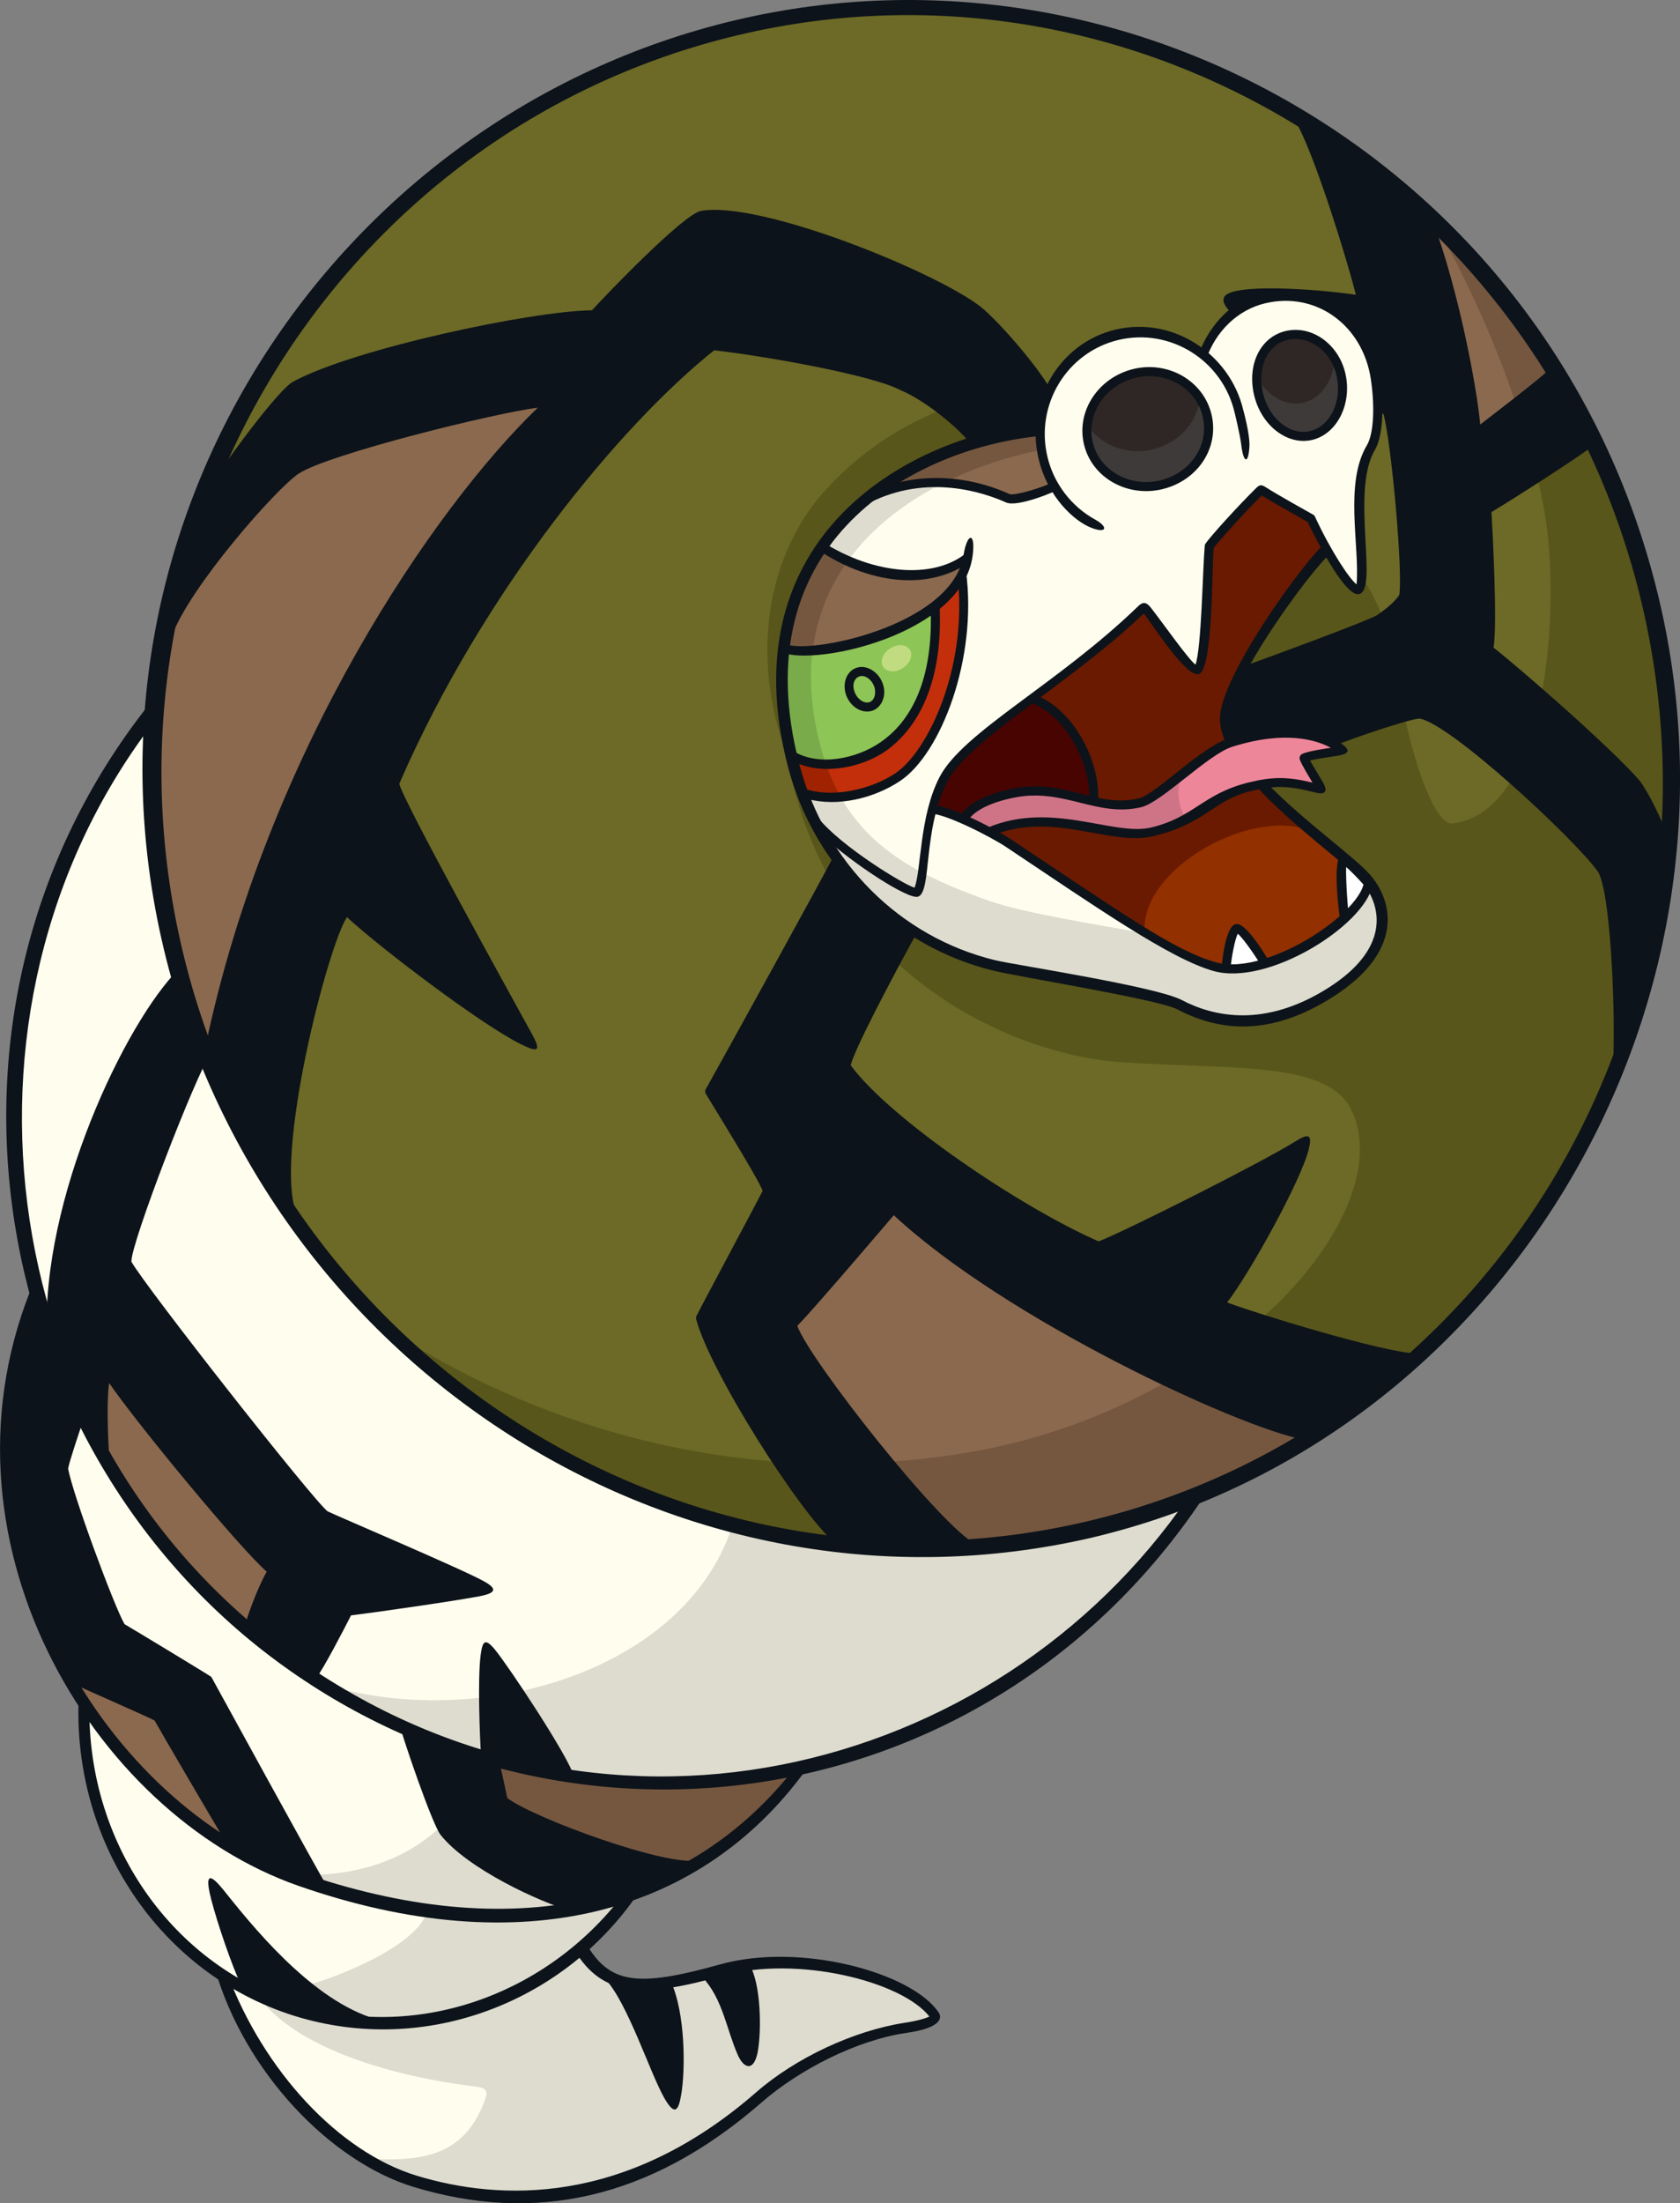 <?xml version="1.0" encoding="UTF-8"?>
<!-- Created with Inkscape (http://www.inkscape.org/) -->
<svg version="1.1" viewBox="0 0 234 306.67" xmlns="http://www.w3.org/2000/svg">
 <rect x="0" y="0" width="234" height="306.67" fill="#808080" stroke="none"/>
 <path d="m100.5 274.39c-11.381 3.177-16.337 2.739-19.923-3.237 2.665-2.252 5.08-4.831 7.197-7.708 9.19-3.163 17.346-8.953 24.032-17.781 22.675-5.143 43.221-19.151 56.321-40.12-73.28 27.905-149.99-30.483-144.93-108.26-19.599 23.447-24.991 54.067-17.981 81.636-8.218 20.259-4.047 41.814 6.625 58.101-0.353 15.378 6.986 29.661 19.164 37.692 5.168 13.959 15.839 25.365 26.859 28.714 12.402 3.773 29.885 3.96 47.878-11.742 5.578-4.869 13.685-8.48 20.347-9.526 2.178-0.353 4.595-0.96 4.072-1.595-3.523-5.105-18.616-9.264-29.661-6.176" fill="#fffeee"/>
 <path d="m100.5 274.39c-11.381 3.177-16.337 2.739-19.923-3.237 2.665-2.252 5.08-4.831 7.197-7.708 9.19-3.163 17.346-8.953 24.032-17.781 22.675-5.143 43.221-19.151 56.321-40.12-22.127 8.418-44.553 8.966-64.963 3.498l-0.374 0.424c-4.732 22.314-34.667 31.69-57.043 25.153 5.691 3.686 14.606 7.571 21.368 9.588-3.512 13.311-16.325 17.495-26.436 16.648 4.856 1.991 15.055 4.433 18.853 4.769-0.547 5.753-18.74 12.539-23.883 11.767 5.056 7.658 19.101 11.68 30.781 13.062 1.257 0.176 1.546 0.611 1.183 1.645-2.615 7.372-7.832 8.941-16.349 8.343 2.153 1.295 4.37 2.305 6.599 2.99 12.402 3.773 29.885 3.96 47.878-11.742 5.578-4.869 13.685-8.48 20.347-9.526 2.178-0.353 4.595-0.96 4.072-1.595-3.523-5.105-18.616-9.264-29.661-6.176" fill="#dddccf"/>
 <path d="m229.29 83.838c13.647 57.566-21.056 115.09-77.539 128.49-56.47 13.386-113.31-22.426-126.97-79.992-13.647-57.566 21.48-114.68 77.95-128.08 56.47-13.386 112.91 22.015 126.56 79.581" fill="#6c6a26"/>
 <path d="m149.26 54.305c-12.477-1.182-25.763 4.333-34.492 14.146-9.638 10.858-10.734 28.664-1.645 43.943l33.732-50.02z" fill="#58561a"/>
 <path d="m200.42 32.042c6.662 11.917 12.49 26.722 14.718 39.274 2.178 12.241 0.847 41.578-12.838 43.309-2.467 0.318-6.027-9.364-7.745-20.895-2.34-15.665-11.257-21.529-23.485-26.187-13.187-4.234-66.444 7.895-61.351 37.917 5.08 30.034 31.354 41.204 45.848 42.337s28.864-0.36 32.5 6.388c7.123 13.236-14.357 41.627-53.867 48.078-30.321 4.956-57.965-3.237-78.672-16.312 24.979 23.733 60.667 34.803 96.229 26.373 56.47-13.386 91.187-70.914 77.527-128.48-4.856-20.471-15.117-38.128-28.864-51.801" fill="#58561a"/>
 <path d="m207.31 90.383c0.724-1.793-0.07-17.134-0.247-19.475 1.67-0.897 11.568-7.222 14.345-9.302-1.606-3.336-3.364-6.562-5.267-9.675-1.631 1.694-7.534 6.052-10.547 8.38-0.071-3.972-2.912-19.65-6.861-29.897-5.379-5.118-11.269-9.638-17.545-13.511 2.976 5.466 7.895 22.003 8.492 24.892-6.662-1.183-18.167-1.493-18.603-0.176-0.709 2.128 17.308 12.763 22.177 15.602 1.158 4.109 2.901 23.123 2.217 25.85-0.773 1.144-1.73 1.941-3.36 3.088-1.67 0.971-17.184 6.65-19.649 7.521l-26.187-38.178c-1.034-2.704-7.235-9.999-9.949-12.215-5.79-4.719-30.557-14.731-38.589-13.324-2.217 0.399-13.56 12.116-15.005 13.847-8.206-0.035-33.396 5.354-41.652 9.887-1.779 0.971-9.414 11.032-12.477 16.188-2.128 5.666-3.773 11.531-4.919 17.545 3.113-7.085 14.457-20.035 17.583-22.065 4.869-3.163 34.878-10.385 35.152-9.202-14.245 13.099-38.626 47.866-47.306 90.215 2.975 7.745 6.761 14.98 11.244 21.641-2.478-10.223 5.442-39.697 7.945-41.278 4.333 4.208 21.791 17.433 25.825 18.541-2.552-4.856-18.853-33.334-19.176-36.31 11.929-27.594 31.877-51.078 44.317-60.89 7.035 0.748 22.414 3.473 26.349 5.591 3.935 1.606 9.663 6.475 10.509 8.43l-19.326 57.068c-0.946 2.03-16.35 29.872-17.956 32.736 1.147 2.005 7.584 11.904 8.057 13.896-1.221 2.478-7.421 13.822-9.339 17.645 1.917 7.322 15.005 27.78 19.4 31.093 5.828 0.611 11.755 0.734 17.732 0.353-6.251-4.582-23.684-26.959-24.356-30.557 1.73-1.557 10.734-12.166 14.083-16.101 15.515 14.756 49.41 30.346 57.628 31.579 5.192-3.201 10.061-6.836 14.569-10.846-5.703-0.512-24.157-6.276-26.747-7.422 3.399-3.748 13.373-22.314 11.742-22.775-1.867 1.768-25.452 13.56-28.615 14.681-11.556-4.968-29.885-17.582-35.165-24.991-0.141-1.782 8.779-17.993 9.451-19.189l57.441-25.626c1.084-0.671 11.879-4.433 13.087-4.246 4.508 0.685 21.717 16.711 25.19 21.455 1.906 2.591 2.739 17.869 2.566 25.577 3.413-9.252 5.579-19.027 6.351-29.1-0.808-2.492-2.679-6.426-3.985-8.219-4.196-4.819-17.744-16.549-20.633-18.728" fill="#0d131a"/>
 <path d="m37.998 218.61c-3.212-2.291-20.546-23.447-22.899-27.457-0.96 0.434-0.724 7.484-0.536 11.007 5.155 9.09 11.904 17.358 20.135 24.319 0.353-1.133 1.73-5.317 3.3-7.87" fill="#8b694e"/>
 <path d="m9.603 233.37c5.678 9.974 13.734 18.317 22.987 23.684-2.167-3.562-9.563-16.188-10.572-18.018-1.232-0.847-8.991-3.91-12.415-5.666" fill="#8b694e"/>
 <path d="m68.806 244.65c0.473 2.093 1.084 5.105 1.295 5.977 3.226 2.651 20.123 9.003 26.099 9.003 5.79-3.325 11.045-7.932 15.602-13.959-13.946 3.163-28.69 2.976-42.997-1.02" fill="#755740"/>
 <g fill="#0d131a">
  <path d="m79.998 265.45c2.665-0.473 5.255-1.147 7.783-2.005 0.36-0.487 0.709-0.985 1.045-1.482-0.353 0.498-0.685 0.995-1.045 1.482 2.912-1.01 5.728-2.28 8.418-3.823-5.977 0-22.862-6.351-26.099-9.003-0.212-0.872-0.822-3.885-1.295-5.977-4.209-1.172-8.38-2.665-12.477-4.52 0.822 2.912 4.532 13.585 5.541 14.855 3.773 4.782 14.22 9.476 18.13 10.472"/>
  <path d="m29.678 262.24c-0.561-0.709 2.728 10.597 4.794 14.519 2.651 1.394 5.492 2.517 8.505 3.311 2.764 0.724 5.554 1.147 8.305 1.281-9.277-3.212-17.682-14.183-21.604-19.114"/>
  <path d="m93.808 292.75c0.759 0.07 1.655-11.07-0.935-16.636-3.226 0.448-5.691 0.282-7.696-0.572 3.498 4.358 7.534 17.109 8.629 17.209"/>
  <path d="m104.34 286.82c1.059-0.176 1.458-10.173-0.547-13.124-1.122 0.176-2.227 0.399-3.286 0.695-0.709 0.212-1.394 0.385-2.054 0.547 3.773 4.196 4.321 12.128 5.89 11.879"/>
  <path d="m11.961 234.38c0 0.035 0 0.071-0.013 0.106 3.798 1.719 9.077 3.86 10.061 4.545 1.01 1.832 8.418 14.457 10.572 18.03 2.827 1.631 5.753 3 8.766 4.059 1.084 0.374 2.167 0.734 3.251 1.069-2.788-4.807-14.905-27.021-15.715-28.465-1.306-0.709-9.638-5.84-11.991-7.185-1.384-2.093-7.471-18.678-8.032-22.102 0.035-0.784 1.843-6.114 2.591-8.243-2.64-5.554-4.719-11.344-6.238-17.271-7.608 18.778-4.582 38.664 4.396 54.44 0.646 0.353 1.458 0.724 2.34 1.119 0.013-0.035 0.013-0.07 0.013-0.106"/>
  <path d="m45.315 210.91c-1.966-1.306-26.224-32.388-27.631-35.102-0.462-1.941 8.866-26.162 11.294-29.773-1.334-3.512-2.492-7.135-3.473-10.858-6.712 6.525-18.915 30.744-18.355 50.318 1.917 5.765 4.396 11.357 7.409 16.661-0.176-3.536-0.424-10.559 0.547-11.007 2.34 4.022 19.687 25.178 22.887 27.469-1.567 2.552-2.94 6.737-3.3 7.87 1.518 1.281 3.074 2.527 4.694 3.711 1.384 1.034 2.788 2.005 4.209 2.94 0.935-1.295 3.201-5.554 4.881-8.878 1.98-0.212 17.595-2.404 19.487-2.976 0.071-0.773-19.189-8.654-22.65-10.373"/>
  <path d="m67.868 229.43c-0.734-0.07-0.572 11.643-0.212 14.88 3.823 1.133 7.67 1.98 11.531 2.566-1.68-3.81-10.609-17.383-11.307-17.445"/>
 </g>
 <g fill="#8b694e">
  <path d="m76.434 56.181c-0.282-1.183-30.284 6.027-35.152 9.19-3.138 2.044-14.482 14.992-17.583 22.065-2.728 14.407-2.541 29.636 1.084 44.902 1.147 4.844 2.601 9.526 4.346 14.046 8.679-42.337 33.048-77.103 47.306-90.203"/>
  <path d="m205.61 60.308c3-2.316 8.916-6.687 10.547-8.38-4.906-7.994-10.783-15.204-17.408-21.504 3.947 10.235 6.786 25.925 6.861 29.885"/>
  <path d="m124.44 168.24c-3.35 3.935-12.365 14.557-14.083 16.101 0.674 3.599 18.093 25.975 24.356 30.569 5.653-0.385 11.344-1.221 17.047-2.577 10.983-2.601 21.156-6.886 30.296-12.514-8.206-1.232-42.1-16.823-57.616-31.578"/>
 </g>
 <path d="m200.44 32.083c4.084 7.322 7.857 15.715 10.671 24.02 2.167-1.67 4.184-3.286 5.043-4.171-4.483-7.309-9.775-13.946-15.714-19.849" fill="#755740"/>
 <path d="m134.19 202.28c-3.487 0.572-6.936 0.946-10.348 1.182 4.221 5.081 8.405 9.638 10.858 11.444 5.666-0.374 11.356-1.221 17.047-2.566 10.995-2.615 21.156-6.899 30.308-12.527-3.311-0.487-10.796-3.325-19.575-7.496-8.031 4.595-17.545 8.206-28.291 9.962" fill="#755740"/>
 <g fill="#0d131a">
  <path d="m102.87 4.874c-56.209 13.336-90.962 70.441-77.476 127.32 13.548 57.13 70.167 92.805 126.21 79.519 56.047-13.299 90.613-70.591 77.066-127.73-13.486-56.869-69.931-92.357-125.8-79.108m49.335 209.12c-57.94 13.486-115.72-24.257-129.43-82.071-13.984-58.948 23.584-115.82 79.606-129.1 55.81-13.237 114.6 21.131 128.7 80.589 13.709 57.815-22.152 117.14-78.884 130.58"/>
  <path d="m168.3 207.39c-29.387 45.313-88.447 54.378-129.79 23.796-41.216-30.483-51.489-92.842-16.212-135.02l0.282 2.863c-31.466 39.199-24.306 100.06 17.184 130.66 43.246 31.89 98.932 17.744 125.72-21.268 0.247-0.353 2.813-1.034 2.813-1.034"/>
  <path d="m113.02 245.27c-14.88 21.467-40.594 27.992-71.475 17.209-28.901-10.098-51.962-48.824-36.671-84.387l0.734 1.532c-14.046 35.414 9.925 71.823 35.949 80.901 29.636 10.348 54.241 5.018 69.582-15.004z"/>
  <path d="m12.452 237.28c-0.353 19.836 12.203 37.319 30.682 42.175 16.237 4.271 33.708-2.266 44.08-16.3l2.428-0.784c-9.7 15.316-28.565 23.534-46.857 18.728-19.537-5.142-33.11-24.107-31.778-45.674z"/>
  <path d="m81.488 270.27c3.325 5.877 7.135 6.413 18.778 3.163 11.194-3.138 26.622 1.119 30.395 6.575 0.586 0.695 0.709 2.217-4.359 2.94-6.873 0.985-14.905 5.056-20.209 9.675-15.69 13.685-31.853 16.835-48.513 11.767-11.518-3.512-23.522-15.951-27.656-30.395l1.705 0.635c5.105 13.66 15.59 24.904 26.411 28.204 11.493 3.487 29.026 4.309 47.293-11.618 5.466-4.769 13.572-8.567 20.658-9.663 1.892-0.282 3-0.646 3.463-0.872-3.86-4.919-18.442-8.555-28.789-5.678-10.709 2.99-16.649 3.212-20.72-3.673z"/>
  <path d="m85.775 275.26c2.891 3.686 5.23 11.331 7.845 16.25 0.459-2.69 0.773-11.132-1.493-15.49l1.295-0.247c2.079 4.433 2.044 12.427 1.458 15.802-0.374 2.143-0.858 3.074-2.365 0.424-2.019-3.562-5.068-13.149-8.181-16.511z"/>
  <path d="m104.37 273.44c1.631 2.591 1.719 9.177 1.172 12.141-0.512 2.753-1.906 2.439-2.788 0.424-1.567-3.549-2.093-7.795-4.906-10.783l1.32-0.424c3.374 4.035 3.586 8.829 4.981 11.207 0.561-1.843 0.798-10.111-1.045-12.166z"/>
  <path d="m53.141 281.24c-8.666-2.044-16.91-11.792-21.455-17.483-1.334-1.67-3.611-4.57-2.266 0.635 0.858 3.286 2.803 9.053 4.234 12.091l1.966 0.921c-1.232-1.355-3.648-8.729-4.769-12.676 4.184 5.218 11.344 13.648 19.251 16.86z"/>
  <path d="m33.616 257.53c-2.217-3.399-10.921-18.79-11.244-19.014-0.685-0.473-12.128-5.417-13.436-6.226l0.522 1.719c1.645 0.833 11.331 5.018 12.079 5.479 1.207 2.143 7.857 13.498 10.248 17.483z"/>
  <path d="m11.942 196.69c-0.822 2.34-2.34 6.911-2.453 7.721 0.635 3.599 6.463 19.3 7.857 21.654 1.207 0.699 12.029 7.247 12.091 7.347 0.212 0.374 15.304 27.942 16.188 29.262l-1.744-0.473c-2.305-3.997-15.141-27.432-15.465-28.017-0.858-0.487-11.991-7.222-12.054-7.297-1.768-2.69-8.218-20.447-8.131-22.476 0.035-1.119 2.679-8.604 2.877-9.115z"/>
  <path d="m81.151 265.02c-2.217 0.013-14.718-5.267-18.79-10.422-0.911-1.147-4.558-11.543-5.417-14.569l-1.355-0.176c0.409 1.744 4.57 14.008 5.778 15.54 3.736 4.72 13.772 9.339 18.13 10.585z"/>
  <path d="m69.389 244.38c0.385 1.705 1.182 5.492 1.271 5.89 3.785 2.852 22.389 9.625 26.548 8.642l-1.271 1.345c-7.422-0.212-26.062-7.82-26.448-9.489-0.106-0.385-1.172-5.429-1.458-6.637z"/>
  <path d="m80.011 247.38c-0.858-2.976-9.152-15.415-11.02-17.707-1.458-1.793-1.793-1.246-2.054 0.773-0.424 3.374-0.106 11.531 0.071 13.922l1.306 0.36c-0.353-1.98-0.487-11.169-0.176-14.083 2.203 2.813 9.152 13.473 10.46 16.424z"/>
  <path d="m25.791 135.77c-7.098 7.048-19.027 32.089-17.981 50.879l-1.32-2.217c-0.106-19.662 12.004-43.956 19.077-50.169z"/>
  <path d="m35.207 226.96c0.013-0.035 1.384-4.57 3.025-7.496 0.473-0.858 0.374-1.094-0.512-1.906-3.985-3.648-17.669-20.396-21.567-26.025-0.572-0.822-1.433-2.167-2.03 0.247-0.318 1.271-0.547 3.96-0.247 9.762l1.394 2.128c-0.353-4.931-0.353-9.339-0.071-11.169 3.823 5.579 18.13 22.924 21.953 26.261-1.458 2.577-2.679 6.263-3.05 7.459z"/>
  <path d="m45.034 211.47c1.221 0.611 18.803 8.181 21.355 9.501-4.296 0.798-16.013 2.439-17.981 2.651-0.212 0.025-0.399 0.141-0.487 0.353-2.404 4.732-4.57 8.604-5.03 9.028l1.098 0.646c1.122-1.458 3.835-6.712 4.906-8.804 2.64-0.318 13.635-1.867 17.831-2.651 2.527-0.473 2.467-1.094 0.685-2.093-3.088-1.719-20.359-9.04-21.779-9.737-1.931-1.433-25.352-31.217-27.332-34.754-0.106-2.439 8.94-25.975 11.157-29.188l-0.512-1.306c-1.98 1.482-12.402 28.577-11.867 30.831 0.36 1.542 25.863 34.131 27.955 35.526"/>
  <path d="m146.26 54.075c-1.955-3.364-7.135-9.302-9.526-11.257-5.803-4.719-30.645-14.942-39.1-13.461-2.453 0.448-13.361 11.817-15.179 13.834-8.293 0.071-33.296 5.367-41.677 9.961-1.832 0.995-8.741 10.049-12.153 15.503l-0.635 3.823c1.069-3.3 11.593-17.234 13.398-18.217 8.343-4.583 33.483-9.862 41.353-9.8 0.176 0 0.36-0.071 0.487-0.247 1.779-2.128 12.788-13.311 14.631-13.623 7.994-1.408 32.562 8.692 38.079 13.199 2.806 2.28 8.803 9.451 9.75 11.941z"/>
  <path d="m23.905 88.61c2.414-6.811 14.656-20.72 17.719-22.7 4.197-2.728 27.457-8.455 33.284-9.165-14.42 13.859-37.68 47.828-46.272 88.845l0.946 1.694c8.293-41.453 31.815-75.845 46.284-89.704 1.807-1.73 1.606-2.316-0.858-2.068-6.525 0.66-29.835 6.587-34.069 9.339-2.94 1.906-13.461 13.66-17.271 21.181z"/>
  <path d="m136.71 61.869c-0.921-2.128-6.786-7.11-10.783-8.729-4.097-2.203-19.537-4.931-26.585-5.666-0.176-0.025-0.318 0.025-0.448 0.141-26.15 20.621-44.766 59.558-44.566 61.463 0.318 3.074 16.897 32.201 18.404 34.953-5.566-2.887-19.363-13.386-23.634-17.383-0.858-0.798-1.02-0.759-1.655 0.176-3.025 4.446-9.837 30.321-7.82 40.781l1.768 1.595c-3.449-7.969 4.346-37.754 6.936-41.54 4.595 4.259 18.616 14.893 24.194 17.669 2.541 1.271 2.863 0.935 1.532-1.482-3.311-6.015-17.906-32.376-18.441-34.754 11.605-26.747 30.806-49.945 43.856-60.33 6.899 0.759 22.015 3.438 25.925 5.529 3.935 1.606 9.438 6.425 10.16 8.094z"/>
  <path d="m117.89 214.37c-2.937-0.872-17.383-22.837-19.649-30.844 1.034-2.044 8.642-16.237 9.239-17.433 0.071-0.141 0.071-0.282 0.035-0.424-0.353-1.419-7.583-13.149-7.944-13.76 2.39-4.271 15.976-28.839 17.669-32.201l-1.01-0.784c-0.911 1.955-16.113 29.461-17.931 32.687-0.106 0.176-0.106 0.424 0 0.621 0.318 0.561 7.359 11.879 7.932 13.523-0.66 1.32-8.218 15.416-9.227 17.421-0.07 0.141-0.07 0.282-0.035 0.448 1.867 7.135 14.283 26.809 19.313 31.142z"/>
  <path d="m136.02 214.98c-4.807-2.227-23.397-25.85-24.966-30.445 2.153-2.128 13.436-15.391 13.436-15.391 15.578 14.494 48.052 29.561 57.093 31.23l1.334-1.108c-6.276-0.106-41.515-16.188-57.491-30.968-0.96-0.897-1.172-0.798-2.167 0.353-3.599 4.234-11.742 13.797-13.324 15.216-0.176 0.141-0.247 0.374-0.212 0.586 0.709 3.786 17.657 25.552 24.331 30.744z"/>
  <path d="m127.85 129.58c-3.785 6.836-9.053 16.922-9.351 18.703 5.429 7.421 23.634 19.749 34.529 24.505 3.848-1.493 22.862-11.07 27.32-13.871 1.881-1.182 2.467-1.108 1.941 1.045-1.059 4.358-8.206 17.233-11.369 21.33 4.508 1.68 21.567 6.886 26.187 7.085l-0.946 1.183c-5.703-0.685-20.845-5.317-25.489-7.023-1.468-0.537-1.606-0.872-0.537-2.291 3.364-4.421 9.949-16.698 10.92-20.309-5.006 3.177-25.041 13.125-27.83 14.121-0.141 0.035-0.318 0.035-0.462-0.013-11.344-4.881-29.922-17.47-35.426-25.216-0.07-0.07-0.106-0.212-0.141-0.318-0.141-1.892 7.26-15.44 9.526-19.55z"/>
  <path d="m172.69 94.286c1.991-0.699 17.981-6.537 19.799-7.596 1.631-1.147 2.679-2.005 3.523-3.237 0.035-0.071 0.07-0.141 0.07-0.212 0.946-3.835-1.257-22.75-2.227-26.174-0.035-0.176-0.141-0.282-0.282-0.374-15.403-9.003-21.343-13.56-21.853-14.818 1.433-0.748 10.659-0.635 17.221 0.434 1.133 0.176 1.542 0.035 1.221-1.257-0.96-3.923-5.33-18.529-8.243-24.12l-1.832-0.621c2.566 3.636 7.534 19.799 8.766 24.717-5.255-0.784-17.682-1.705-18.379 0.409-0.247 0.798-0.882 2.679 22.239 16.213 1.172 4.595 2.714 22.389 2.178 25.178-0.734 1.034-1.645 1.782-3.088 2.803-1.493 0.858-14.668 5.703-18.74 7.172z"/>
  <path d="m216.79 52.168c-0.946 1.084-9.588 7.721-10.086 8.106-1.73 1.32-1.67 0.282-1.779-1.084-0.498-5.529-3.512-20.832-7.309-29.935l1.857 1.271c3.623 9.551 6.238 23.323 6.699 28.565 0.434-0.353 9.414-7.16 9.825-7.932z"/>
  <path d="m232.28 116.4c-0.935-2.577-2.626-6.002-3.86-7.695-4.109-4.732-16.897-15.839-20.396-18.566 0.572-3.201-0.141-16.399-0.282-18.865 2.316-1.369 11.867-7.434 14.32-9.352l-0.438-1.281c-0.858 0.897-11.169 7.559-14.282 9.401-0.709 0.424-0.921 0.498-0.858 1.306 0.247 3.648 0.734 15.042 0.385 18.143-0.141 1.331-0.071 1.281 0.547 1.768 3.611 2.852 16.138 13.76 20.023 18.23 1.793 2.453 4.333 8.467 4.283 9.7z"/>
  <path d="m185.77 103.85c2.651-1.133 10.983-3.91 11.966-3.823 4.196 0.646 21.33 16.511 24.767 21.206 1.758 2.379 2.527 18.579 2.192 26.809l1.532-2.714c0.071-7.795-0.709-22.127-2.7-24.842-3.399-4.62-20.745-20.957-25.601-21.704-1.482-0.247-12.415 3.648-13.51 4.333z"/>
 </g>
 <path d="m176.09 41.594c-4.01 0.946-7.061 3.935-8.53 7.77-3.261-2.566-7.584-3.698-11.917-2.665-6.326 1.493-10.597 7.098-10.746 13.361-18.018 1.67-42.449 14.955-34.156 46.558 3.686 13.996 14.469 24.431 27.743 27.656 4.881 1.182 22.501 3.736 25.838 5.479 5.84 3.064 13.15 3.237 20.945-1.67 8.629-5.429 8.143-11.356 5.33-15.204-0.734 5.13-14.22 13.697-21.418 11.655-5.853-1.655-16.76-9.102-28.715-17.184-1.631-1.108-7.944-4.507-10.634-4.732 0.385-1.458 0.882-2.891 1.542-4.159 3.226-6.226 17.545-13.822 27.955-24.032 1.01 1.034 6.238 9.19 7.409 8.778 1.182-0.399 1.482-15.204 1.655-17.146 0.547-0.897 4.981-5.753 7.26-7.944 0.498 0.512 5.168 3.088 6.923 4.072 0.66 1.408 1.394 2.827 2.118 4.122 1.867 3.311 3.723 5.865 4.42 5.753 1.832-0.318-1.567-14.108 1.807-19.749 0.985-1.655 1.246-5.417 0.646-9.538-1.221-8.405-8.094-12.938-15.478-11.182" fill="#fffeee"/>
 <path d="m114.28 103.86c-6.761-25.402 13.56-37.879 30.782-41.216-0.141-0.709-0.247-2.256-0.176-2.577-18.03 1.67-42.449 14.942-34.156 46.558 3.673 13.996 14.469 24.431 27.731 27.643 4.894 1.183 22.513 3.736 25.851 5.492 5.828 3.064 13.137 3.237 20.932-1.67 8.629-5.429 8.156-11.356 5.329-15.204-0.734 5.118-14.22 13.697-21.405 11.655-2.39-0.671-5.641-2.33-9.439-4.583-6.911-1.281-17.034-2.852-21.803-4.52-12.514-4.371-20.409-9.377-23.659-21.58" fill="#dddccf"/>
 <path d="m175.65 68.112c-2.28 2.192-6.712 7.048-7.26 7.945-0.176 1.941-0.473 16.748-1.645 17.159-1.172 0.399-6.413-7.758-7.421-8.791-10.397 10.223-24.73 17.806-27.955 24.032-0.66 1.271-1.147 2.7-1.532 4.171 2.679 0.212 8.99 3.611 10.634 4.72 11.941 8.081 22.85 15.528 28.702 17.196 7.197 2.03 20.683-6.537 21.418-11.667-0.141-0.176-0.282-0.374-0.434-0.547-3.187-3.823-19.213-14.133-19.599-22.152-0.247-5.143 10.883-20.783 14.146-23.858-0.734-1.306-1.458-2.714-2.118-4.134-1.758-0.985-6.438-3.561-6.936-4.072" fill="#933000"/>
 <path d="m183.18 115.92c-6.861-5.616-12.415-11.555-12.626-15.739-0.247-5.142 10.883-20.782 14.146-23.858-0.724-1.306-1.458-2.714-2.118-4.134-1.758-0.985-6.426-3.562-6.936-4.072-2.266 2.192-6.699 7.048-7.247 7.944-0.176 1.941-0.473 16.748-1.655 17.147-1.172 0.409-6.4-7.745-7.409-8.779-10.41 10.223-24.73 17.806-27.955 24.032-0.66 1.271-1.158 2.7-1.542 4.171 2.69 0.212 9.003 3.611 10.634 4.719 5.79 3.923 14.133 9.538 18.99 12.577-0.971-8.916 15.316-18.105 23.721-14.009" fill="#6a1a00"/>
 <path d="m168.13 57.832c1.02 4.284-1.793 8.555-6.413 9.651-4.62 1.094-9.115-1.507-10.136-5.79-1.01-4.283 1.843-8.629 6.463-9.725 4.607-1.094 9.065 1.581 10.086 5.865" fill="#3e3a39"/>
 <path d="m186.77 52.079c0.935 3.923-1.01 7.795-4.134 8.542-3.124 0.734-6.4-1.843-7.334-5.753-0.935-3.923 0.784-7.434 3.91-8.169 3.113-0.748 6.625 1.458 7.559 5.379" fill="#3e3a39"/>
 <path d="m140.39 69.363c0.921 0.409 4.881-0.833 6.5-1.655-0.724-1.221-1.281-2.566-1.62-4.009-0.282-1.221-0.399-2.443-0.374-3.636-7.82 0.724-16.848 3.636-23.895 9.289 6.874-3.413 14.071-2.365 19.388 0.013" fill="#8b694e"/>
 <path d="m125.03 108.19c5.205-3.463 10.435-16.001 8.953-28.191-0.833 1.655-2.128 3.113-3.736 4.37 0.487 10.559-2.965 16.536-7.26 19.475-3.586 2.464-8.891 3.424-12.564 1.369 0.106 0.473 0.212 0.935 0.318 1.408 0.353 1.295 0.748 2.552 1.197 3.773 4.234 1.444 9.762 0.013 13.087-2.203" fill="#c32f0b"/>
 <path d="m122.98 103.85c4.296-2.94 7.745-8.928 7.26-19.487-6.488 5.105-17.744 7.072-20.907 5.927-0.522 4.421-0.212 9.389 1.084 14.93 3.673 2.044 8.978 1.084 12.564-1.369" fill="#8dc556"/>
 <path d="m134.78 77.608c-4.744 3.661-13.037 2.965-20.185-1.419-2.714 3.897-4.607 8.58-5.255 14.096 4.121 1.482 23.584-2.527 25.439-12.676" fill="#8b694e"/>
 <path d="m158.82 111.73c2.527-0.597 8.368-7.035 12.614-8.393 8.679-2.753 13.76-0.537 15.553 1.069-1.31 0.374-3.96 0.434-5.33 1.084 0.353 1.182 2.178 3.549 2.379 4.383-4.346-1.182-6.45-1.232-9.999-0.36-5.454 1.359-7.185 4.757-13.56 6.263-5.541 1.32-14.021-3.673-22.7 0.013-1.084-0.586-2.34-1.207-3.586-1.754 0.935-1.595 3.36-2.951 7.098-3.673 7.185-1.384 11.381 2.827 17.532 1.369" fill="#ee869a"/>
 <path d="m176.2 134.09c-0.759-1.271-3.261-5.068-3.96-4.844-0.734 0.247-1.32 3.86-1.482 5.566 1.655 0.141 3.523-0.141 5.442-0.724" fill="#fff"/>
 <path d="m190.59 122.93c-0.374-0.409-3.113-3.449-3.536-3.286-0.448 0.176-0.013 6.65 0.212 8.156 1.843-1.68 3.088-3.413 3.311-4.869" fill="#fff"/>
 <path d="m131.37 108.46c-0.66 1.271-1.158 2.7-1.542 4.171 1.059 0.071 2.69 0.66 4.358 1.408 0.935-1.595 3.36-2.951 7.098-3.673 4.445-0.858 7.72 0.409 11.02 1.172 0.385-5.503-3.498-12.589-8.654-14.332-5.728 4.259-10.572 7.957-12.278 11.257" fill="#480401"/>
 <path d="m158.04 51.97c-3.686 0.872-6.238 3.823-6.612 7.16 1.832 2.813 5.442 4.296 9.127 3.424 3.673-0.886 6.214-3.773 6.562-7.098-1.807-2.827-5.392-4.358-9.077-3.487" fill="#2f2725"/>
 <path d="m179.21 46.697c-2.478 0.586-4.059 2.912-4.146 5.803 1.419 2.615 4.009 4.134 6.487 3.549 2.478-0.586 4.209-3.148 4.359-6.139-1.482-2.517-4.209-3.798-6.699-3.212" fill="#2f2725"/>
 <path d="m110.42 105.22c0.106 0.473 0.212 0.935 0.318 1.408 0.353 1.281 0.748 2.541 1.197 3.773 1.606 0.547 3.389 0.671 5.168 0.512-0.784-1.394-1.482-2.916-2.054-4.583-1.655 0-3.261-0.353-4.632-1.108" fill="#9f2300"/>
 <path d="m145.06 62.638c-0.141-0.872-0.176-1.73-0.176-2.577-7.82 0.724-16.848 3.636-23.895 9.29 3.512-1.744 7.098-2.316 10.472-2.153 4.383-2.178 9.09-3.686 13.585-4.558" fill="#755740"/>
 <path d="m118.15 78.019c-1.207-0.512-2.404-1.122-3.561-1.832-2.714 3.897-4.607 8.58-5.255 14.096 0.798 0.282 2.153 0.374 3.86 0.247 0.611-4.819 2.39-8.978 4.956-12.502" fill="#755740"/>
 <path d="m113.19 90.545c-1.68 0.141-3.039 0.035-3.86-0.247-0.522 4.421-0.212 9.389 1.084 14.93 1.384 0.759 2.976 1.108 4.632 1.108-0.282-0.784-0.536-1.606-0.759-2.467-1.306-4.906-1.595-9.339-1.094-13.311" fill="#7aab4a"/>
 <path d="m164.82 107.55c-2.439 1.941-4.669 3.873-6.002 4.184-6.151 1.458-10.335-2.764-17.532-1.369-3.736 0.724-6.164 2.079-7.085 3.673 1.232 0.547 2.492 1.172 3.574 1.754 8.679-3.686 17.159 1.306 22.7-0.013 1.917-0.448 3.399-1.069 4.707-1.754-1.094-1.98-1.493-4.321-0.36-6.475" fill="#cf7487"/>
 <path d="m123.99 90.253c-1.034 0.66-1.468 1.807-0.985 2.566 0.487 0.759 1.719 0.847 2.739 0.176 1.034-0.646 1.468-1.807 0.985-2.566-0.487-0.759-1.705-0.847-2.739-0.176" fill="#c1db81"/>
 <g fill="#0d131a">
  <path d="m158.19 52.583c-4.234 1.01-6.923 5.031-5.99 8.966 0.935 3.935 5.143 6.326 9.376 5.317 4.271-1.01 6.886-4.919 5.94-8.891-0.935-3.972-5.118-6.388-9.327-5.392m3.673 15.515c-4.906 1.158-9.8-1.645-10.883-6.263-1.098-4.607 2.005-9.314 6.923-10.485 4.881-1.147 9.737 1.694 10.846 6.338 1.108 4.657-1.917 9.227-6.886 10.41"/>
  <path d="m179.35 47.311c-2.803 0.66-4.284 3.848-3.438 7.409 0.847 3.574 3.798 5.939 6.575 5.279 2.827-0.671 4.508-4.234 3.661-7.77-0.798-3.413-3.861-5.616-6.799-4.919m3.424 13.922c-3.449 0.808-7.085-1.98-8.094-6.226-1.01-4.259 0.872-8.094 4.383-8.928 3.611-0.858 7.346 1.768 8.318 5.852 0.995 4.209-1.108 8.467-4.607 9.302"/>
  <path d="m151.99 73.454c-2.241-0.858-6.027-4.122-7.334-9.613-1.881-7.932 2.877-16.113 10.734-17.968 7.87-1.867 15.901 3.276 17.782 11.207 0 0 0.935 3.36 0.858 5.006-0.141 2.577-0.822 2.404-1.133-0.106-0.176-1.507-0.946-4.607-0.946-4.607-1.719-7.247-8.966-11.755-16.151-10.061-7.185 1.705-11.63 8.99-9.912 16.25 0.882 3.748 3.35 6.948 6.687 8.779 1.73 0.946 1.694 1.991-0.586 1.119"/>
  <path d="m167.98 50.043c1.38-4.009 4.47-6.936 8.256-7.832 7.048-1.67 13.61 3.025 14.718 10.659 0.572 3.935 0.353 7.596-0.572 9.115-3.177 5.33-0.971 14.046-1.433 19.35-0.935-0.699-3.473-4.433-5.79-9.414-0.035-0.141-0.141-0.212-0.247-0.282 0 0-5.23-2.912-6.525-3.773-0.759-0.498-0.96-0.399-1.532 0.176-2.256 2.217-6.388 6.724-6.986 7.696-0.035 0.071-0.071 0.176-0.071 0.282-0.282 3.177-0.448 14.195-1.281 16.487-0.971-0.685-4.719-6.027-6.226-7.932-0.635-0.808-1.119-0.822-1.744-0.212-11.244 10.87-24.431 17.507-27.693 23.821-2.813 5.429-2.527 12.988-3.473 15.378-1.705-0.547-10.261-5.79-13.411-9.712l0.858 2.704c4.059 3.723 11.693 8.691 13.037 8.256 1.966-0.66 0.597-9.277 4.109-16.051 3-5.815 17.42-13.822 27.345-23.385 1.295 1.705 5.977 9.015 7.67 8.455 1.931-0.674 1.807-13.984 2.054-17.545 0.724-0.995 4.42-5.08 6.699-7.322 0.935 0.621 6.388 3.686 6.388 3.686 0.685 1.419 5.068 10.397 7.122 10.049 2.852-0.473-1.172-14.32 2.241-20.048 1.059-1.779 1.359-5.678 0.734-9.937-1.232-8.492-8.231-13.859-16.424-11.916-4.047 0.96-7.185 4.184-8.791 8.33z"/>
  <path d="m147.65 67.996c-0.759 0.498-5.952 2.64-7.521 1.941-3.014-1.355-10.908-4.059-19.001 0.035l0.646-1.694c5.79-2.492 12.589-2.316 18.865 0.498 0.709 0.247 5.018-0.995 6.313-1.857z"/>
  <path d="m172.12 103.31c-0.547-1.084-0.886-2.143-0.935-3.148-0.247-4.881 11.294-20.732 14.183-23.173l-0.784-1.408c-2.965 2.527-14.93 18.964-14.656 24.643 0.035 1.122 0.385 2.28 0.946 3.463z"/>
  <path d="m176.6 109.14c5.105 5.242 12.265 10.261 14.345 12.751 3.212 3.835 4.47 10.659-5.304 16.872-8.604 5.479-15.652 4.881-21.679 1.719-2.651-1.384-21.978-4.495-25.564-5.367-13.71-3.325-24.929-14.258-28.615-28.266-8.48-32.313 17.059-46.309 35.202-47.965l-0.106 1.804c-17.246 1.645-41.739 14.482-33.521 45.774 3.561 13.56 14.009 23.983 27.27 27.195 2.665 0.646 22.314 3.624 25.988 5.541 4.408 2.316 11.506 3.897 20.309-1.645 8.505-5.342 7.758-11.219 4.744-14.818-2.068-2.478-9.576-7.67-14.706-13.311z"/>
  <path d="m129.59 111.99c2.852 0.035 9.7 3.798 11.232 4.844 15.565 10.335 22.651 15.441 28.528 17.109 7.446 2.104 21.866-7.932 20.571-12.016l1.257 1.306c-1.172 5.616-14.582 14.071-22.165 11.917-6.039-1.705-16.188-8.791-28.901-17.271-1.857-1.257-8.754-4.856-10.721-4.62z"/>
  <path d="m152.91 112.09c0.646-5.566-3.201-13.485-9.003-15.478l-0.921 1.034c5.28 1.408 9.102 8.729 8.704 13.946z"/>
  <path d="m134.6 114.58c0.748-1.595 3.212-2.901 6.799-3.586 6.824-1.32 11.394 2.813 17.558 1.359 2.863-0.685 9.289-7.334 12.664-8.405 7.409-2.34 11.78-0.935 13.747 0.141-0.176 0.025-3.064 0.409-3.985 0.847-0.282 0.141-0.424 0.448-0.353 0.748 0.212 0.699 1.655 3.025 1.793 3.251-3.536-0.858-5.616-0.833-8.953-0.013-6.351 1.581-7.534 4.831-13.56 6.263-5.379 1.271-14.395-4.072-23.596 0.399l1.458 0.734c8.517-3.512 16.399 1.518 22.439 0.071 7.347-1.744 8.268-4.943 13.56-6.263 3.286-0.822 5.255-0.798 8.991 0.176 1.384 0.36 1.744-0.106 1.257-1.108-0.176-0.409-1.694-2.827-1.956-3.336 0.561-0.176 2.654-0.473 3.86-0.671 1.542-0.247 1.857-0.709 0.586-1.631-1.631-1.182-6.513-3.736-15.69-0.808-4.047 1.281-10.261 7.832-12.564 8.367-5.989 1.419-10.223-2.778-17.507-1.369-4.047 0.784-6.774 2.305-7.708 4.296z"/>
  <path d="m176.95 134.13c-0.035-0.071-3.374-6.002-4.894-5.491-1.444 0.459-1.892 5.715-1.931 6.313l1.246 0.07c0.141-1.768 0.635-4.296 1.034-5.056 0.872 0.709 2.99 3.897 3.424 4.732z"/>
  <path d="m191.1 122.56c-3.413-3.835-3.885-3.661-4.284-3.512-1.246 0.459-0.353 8.156-0.106 9.115l1.221-0.282c-0.176-0.822-0.498-5.392-0.434-7.222 0.674 0.586 1.768 1.73 2.665 2.739z"/>
  <path d="m114.62 75.467c7.172 4.532 15.353 5.168 19.886 1.571l0.212 1.394c-4.881 3.374-12.888 3.364-20.782-1.892z"/>
  <path d="m110.48 105.98c4.259 2.104 9.7 0.734 12.776-1.369 3.773-2.591 8.231-8.442 7.608-20.546l-1.232 0.882c0.374 10.945-3.574 16.038-7.01 18.379-3.325 2.28-8.567 3.413-12.166 1.197z"/>
  <path d="m133.44 80.86c1.207 12.216-4.171 23.746-8.766 26.797-3.212 2.143-8.791 3.574-12.838 2.044l0.561 1.493c4.333 1.172 9.401-0.106 12.975-2.492 5.678-3.773 10.808-17.059 9.177-29.188z"/>
  <path d="m108.9 90.792c4.557 1.994 25.215-2.478 26.585-13.523 0.409-3.251-0.773-3.177-1.281 0.013-1.595 9.987-22.152 13.996-24.954 12.278z"/>
  <path d="m119.12 96.521c0.438 0.946 1.384 1.482 2.079 1.172 0.685-0.318 0.907-1.408 0.487-2.33-0.399-0.897-1.32-1.518-2.079-1.172-0.572 0.247-1.045 1.084-0.487 2.33m2.601 2.316c-1.345 0.611-3.025-0.212-3.748-1.793-0.748-1.655-0.176-3.424 1.108-4.009 1.507-0.674 3.138 0.448 3.748 1.804 0.822 1.818 0.013 3.487-1.108 3.997"/>
 </g>
</svg>
